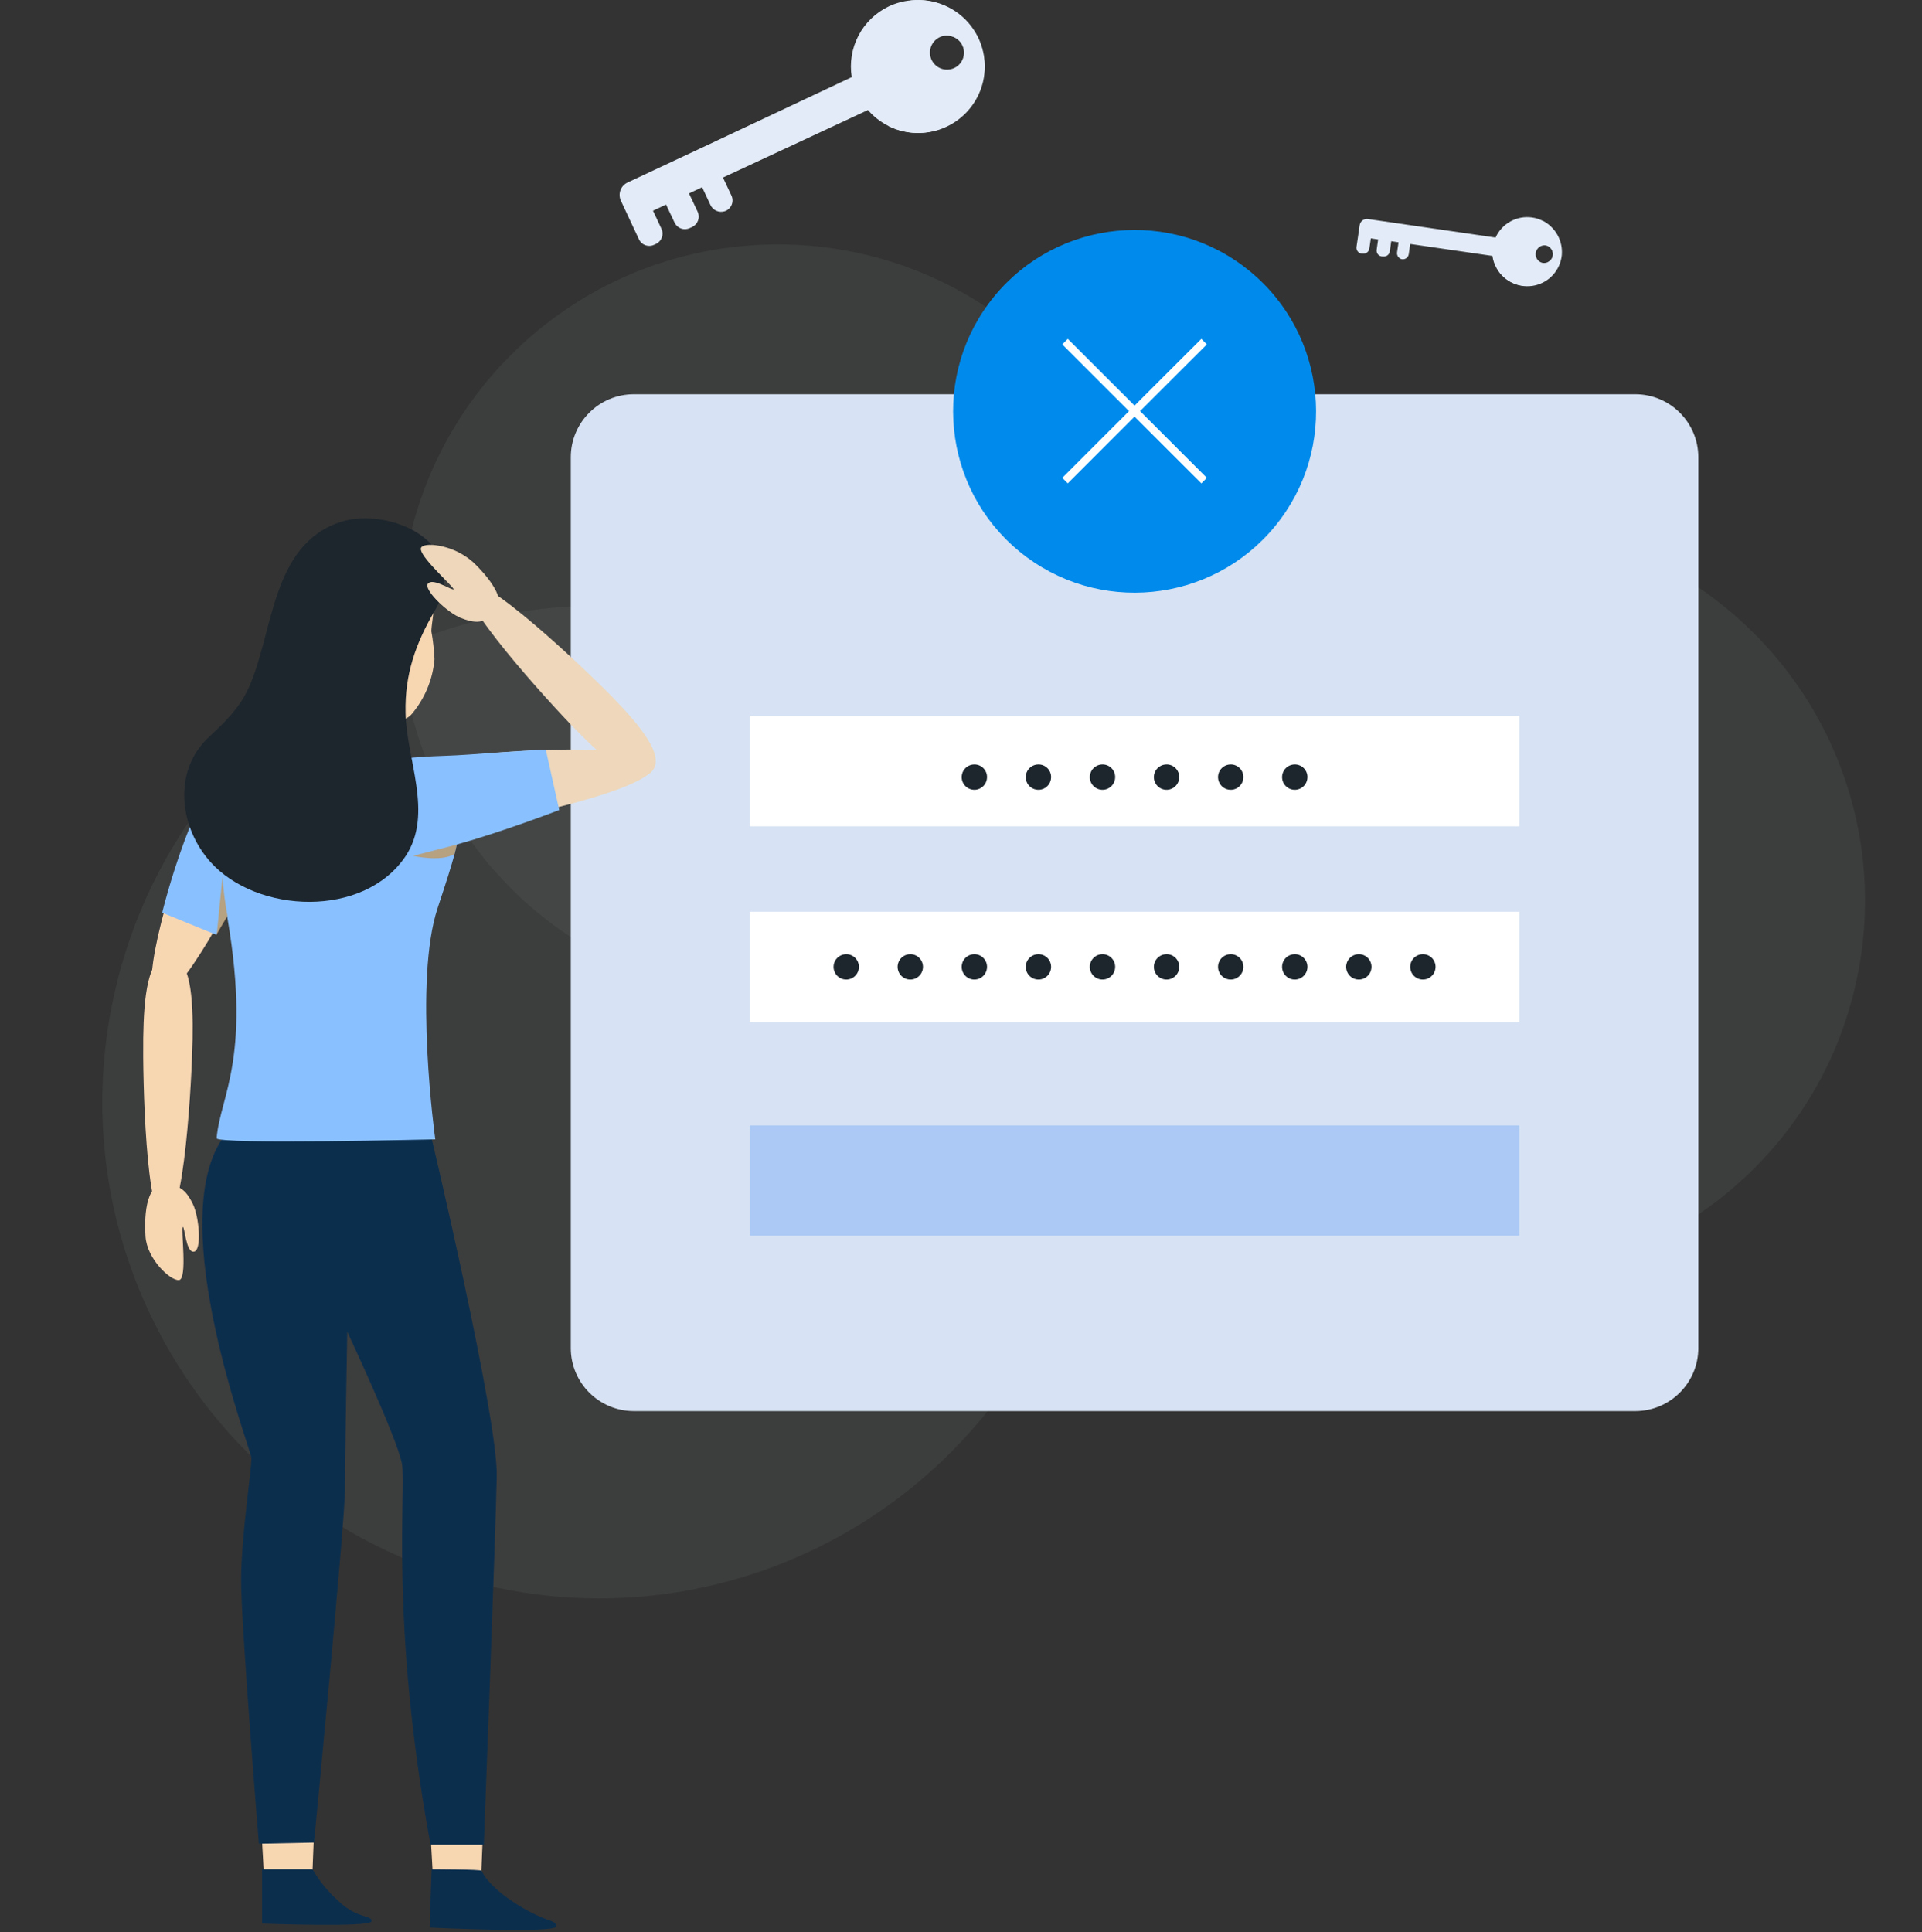 <svg width="560" height="563" viewBox="0 0 560 563" fill="none" xmlns="http://www.w3.org/2000/svg">
<rect x="0" y="0" width="560" height="563" fill="#333333" stroke="none"/>
<path d="M315.368 354.294C333.726 276.567 285.554 198.684 207.774 180.339C129.994 161.994 52.059 210.132 33.701 287.86C15.343 365.588 63.515 443.47 141.295 461.815C219.075 480.161 297.01 432.022 315.368 354.294Z" fill="#EFF4F9" fill-opacity="0.05"/>
<path d="M226.638 291.027C287.379 291.027 336.62 241.82 336.62 181.12C336.62 120.42 287.379 71.212 226.638 71.212C165.897 71.212 116.656 120.42 116.656 181.12C116.656 241.82 165.897 291.027 226.638 291.027Z" fill="#EFF4F9" fill-opacity="0.05"/>
<path d="M541.981 280.089C551.699 219.996 510.83 163.408 450.696 153.696C390.562 143.984 333.935 184.826 324.216 244.919C314.498 305.012 355.368 361.6 415.502 371.312C475.635 381.024 532.262 340.182 541.981 280.089Z" fill="#EFF4F9" fill-opacity="0.05"/>
<path d="M265.288 0.119C263.078 0.332 260.922 0.928 258.917 1.881C255.141 3.692 252.054 6.676 250.117 10.387C248.18 14.098 247.498 18.335 248.171 22.466L206.166 42.245L182.807 53.195C181.86 53.646 181.13 54.451 180.772 55.435C180.414 56.42 180.459 57.506 180.895 58.458L183.699 64.464L186.162 69.727C186.347 70.124 186.608 70.481 186.932 70.777C187.256 71.073 187.635 71.302 188.048 71.45C188.461 71.598 188.899 71.662 189.337 71.64C189.776 71.617 190.205 71.508 190.6 71.318L191.131 71.064C191.526 70.879 191.881 70.618 192.176 70.296C192.47 69.974 192.697 69.597 192.845 69.187C192.993 68.777 193.059 68.342 193.038 67.906C193.017 67.471 192.91 67.044 192.724 66.65L190.261 61.387L194.062 59.604L196.546 64.867C196.731 65.262 196.992 65.617 197.314 65.911C197.636 66.205 198.014 66.432 198.424 66.58C198.835 66.728 199.27 66.793 199.706 66.772C200.142 66.752 200.569 66.645 200.964 66.459L201.664 66.14C202.464 65.763 203.082 65.085 203.384 64.254C203.687 63.424 203.648 62.508 203.278 61.705L200.751 56.357L204.574 54.553L206.952 59.625C207.292 60.418 207.916 61.054 208.703 61.408C209.49 61.761 210.381 61.807 211.199 61.535C211.639 61.381 212.042 61.136 212.382 60.816C212.721 60.496 212.989 60.108 213.17 59.678C213.35 59.248 213.438 58.785 213.427 58.319C213.417 57.853 213.309 57.394 213.111 56.972L210.647 51.731L252.886 32.058C255.071 34.58 257.871 36.496 261.015 37.619C264.158 38.743 267.539 39.036 270.829 38.471C274.12 37.905 277.208 36.5 279.796 34.392C282.383 32.284 284.382 29.544 285.599 26.437C286.815 23.33 287.209 19.962 286.741 16.658C286.272 13.355 284.959 10.229 282.926 7.582C280.894 4.934 278.212 2.857 275.141 1.549C272.069 0.242 268.712 -0.25 265.394 0.119H265.288ZM280.153 17.924C279.748 18.582 279.194 19.135 278.537 19.541C277.88 19.947 277.138 20.195 276.368 20.264C275.599 20.333 274.824 20.221 274.105 19.939C273.386 19.656 272.743 19.21 272.227 18.636C271.71 18.062 271.335 17.375 271.131 16.63C270.927 15.886 270.899 15.104 271.05 14.347C271.201 13.59 271.527 12.878 272.001 12.269C272.475 11.66 273.085 11.169 273.782 10.836C274.682 10.413 275.689 10.272 276.67 10.433C277.478 10.558 278.243 10.881 278.896 11.372C279.55 11.863 280.072 12.507 280.416 13.248C280.761 13.989 280.917 14.804 280.871 15.619C280.825 16.435 280.578 17.227 280.153 17.924Z" fill="#E2EBF7"/>
<path d="M284.591 10.306C286.502 13.941 287.209 18.089 286.611 22.151C286.012 26.214 284.139 29.982 281.26 32.913C278.382 35.843 274.647 37.785 270.594 38.459C266.54 39.133 262.378 38.505 258.705 36.663C265.819 36.663 273.06 34.881 277.584 28.556C278.739 27.069 279.572 25.357 280.029 23.53C280.486 21.703 280.557 19.802 280.238 17.946C280.663 17.248 280.91 16.456 280.956 15.64C281.002 14.825 280.846 14.01 280.501 13.269C280.157 12.528 279.635 11.884 278.981 11.393C278.328 10.902 277.563 10.579 276.755 10.454C273.553 6.384 269.674 2.896 265.288 0.141C269.152 -0.273 273.052 0.473 276.49 2.283C279.928 4.094 282.748 6.887 284.591 10.306Z" fill="#E2EBF7"/>
<path d="M449.575 64.379C448.574 63.854 447.489 63.509 446.368 63.36C444.202 63.054 441.995 63.459 440.08 64.516C438.165 65.573 436.645 67.222 435.75 69.217L411.796 65.737L398.502 63.806C397.964 63.743 397.423 63.889 396.988 64.213C396.554 64.536 396.26 65.013 396.166 65.546L395.678 68.942L395.232 71.934C395.199 72.158 395.21 72.387 395.266 72.607C395.322 72.827 395.421 73.033 395.557 73.215C395.694 73.396 395.864 73.549 396.06 73.664C396.256 73.78 396.472 73.855 396.697 73.886H397.015C397.466 73.953 397.925 73.839 398.291 73.568C398.657 73.298 398.901 72.893 398.969 72.443L399.415 69.451L401.539 69.769L401.114 72.74C401.078 72.966 401.087 73.197 401.142 73.42C401.196 73.642 401.295 73.851 401.431 74.035C401.568 74.219 401.74 74.374 401.937 74.49C402.134 74.607 402.352 74.683 402.579 74.714H402.983C403.433 74.781 403.892 74.666 404.258 74.396C404.624 74.125 404.868 73.721 404.937 73.271L405.361 70.278L407.485 70.597L407.06 73.483C406.991 73.916 407.082 74.36 407.316 74.731C407.551 75.103 407.913 75.376 408.334 75.499C408.568 75.555 408.81 75.561 409.047 75.519C409.283 75.476 409.508 75.385 409.707 75.252C409.907 75.118 410.076 74.945 410.205 74.743C410.335 74.541 410.421 74.314 410.458 74.077L410.883 71.085L434.837 74.565C435.019 75.867 435.452 77.121 436.111 78.258C437.179 80.106 438.807 81.567 440.759 82.431C442.712 83.296 444.888 83.519 446.976 83.068C449.063 82.618 450.953 81.516 452.375 79.924C453.796 78.331 454.674 76.328 454.884 74.204C455.052 72.228 454.64 70.245 453.697 68.5C452.754 66.754 451.321 65.322 449.575 64.379ZM450.976 76.369C450.513 76.586 449.998 76.667 449.49 76.603C448.845 76.468 448.275 76.092 447.897 75.552C447.52 75.012 447.362 74.348 447.457 73.696C447.552 73.044 447.892 72.453 448.407 72.043C448.923 71.632 449.576 71.434 450.233 71.488C450.748 71.554 451.23 71.776 451.613 72.125C451.927 72.41 452.165 72.769 452.305 73.169C452.446 73.569 452.486 73.998 452.42 74.417C452.365 74.838 452.204 75.238 451.951 75.579C451.698 75.921 451.363 76.193 450.976 76.369Z" fill="#E2EBF7"/>
<path d="M455.054 74.311C454.844 76.434 453.966 78.437 452.544 80.03C451.123 81.623 449.233 82.724 447.146 83.174C445.058 83.625 442.882 83.402 440.929 82.538C438.977 81.673 437.349 80.212 436.281 78.364C437.741 79.522 439.466 80.299 441.301 80.625C443.136 80.951 445.023 80.816 446.793 80.231C447.732 79.92 448.595 79.416 449.327 78.751C450.058 78.085 450.642 77.274 451.04 76.369C451.427 76.193 451.762 75.921 452.015 75.579C452.267 75.238 452.429 74.838 452.484 74.417C452.549 73.998 452.51 73.569 452.369 73.169C452.228 72.769 451.991 72.41 451.677 72.125C451.422 69.44 450.704 66.819 449.554 64.379C451.353 65.302 452.837 66.74 453.816 68.508C454.796 70.277 455.227 72.297 455.054 74.311Z" fill="#E2EBF7"/>
<path d="M476.439 114.865H184.697C174.54 114.865 166.306 123.094 166.306 133.244V392.764C166.306 402.914 174.54 411.142 184.697 411.142H476.439C486.595 411.142 494.829 402.914 494.829 392.764V133.244C494.829 123.094 486.595 114.865 476.439 114.865Z" fill="#D7E3F4"/>
<path d="M442.695 208.623H218.462V240.753H442.695V208.623Z" fill="white"/>
<path d="M442.695 265.646H218.462V297.776H442.695V265.646Z" fill="white"/>
<path d="M442.695 327.911H218.462V360.04H442.695V327.911Z" fill="#ABC9F4"/>
<path d="M250.253 281.711C250.253 282.441 250.036 283.155 249.63 283.762C249.224 284.37 248.647 284.843 247.972 285.122C247.296 285.402 246.553 285.475 245.837 285.332C245.12 285.19 244.461 284.838 243.945 284.322C243.428 283.805 243.076 283.148 242.933 282.431C242.791 281.715 242.864 280.972 243.144 280.298C243.423 279.623 243.897 279.046 244.505 278.641C245.112 278.235 245.827 278.018 246.558 278.018C247.538 278.018 248.477 278.407 249.17 279.1C249.863 279.792 250.253 280.732 250.253 281.711Z" fill="#1D262D"/>
<path d="M287.586 281.711C287.586 282.441 287.369 283.155 286.963 283.762C286.557 284.37 285.98 284.843 285.305 285.122C284.63 285.402 283.887 285.475 283.17 285.332C282.453 285.19 281.795 284.838 281.278 284.322C280.761 283.805 280.409 283.148 280.267 282.431C280.124 281.715 280.197 280.972 280.477 280.298C280.756 279.623 281.23 279.046 281.838 278.641C282.445 278.235 283.16 278.018 283.891 278.018C284.871 278.018 285.811 278.407 286.503 279.1C287.196 279.792 287.586 280.732 287.586 281.711Z" fill="#1D262D"/>
<path d="M324.919 281.711C324.919 282.441 324.702 283.155 324.296 283.762C323.89 284.37 323.313 284.843 322.638 285.122C321.963 285.402 321.22 285.475 320.503 285.332C319.786 285.19 319.128 284.838 318.611 284.322C318.094 283.805 317.742 283.148 317.6 282.431C317.457 281.715 317.53 280.972 317.81 280.298C318.09 279.623 318.563 279.046 319.171 278.641C319.778 278.235 320.493 278.018 321.224 278.018C322.204 278.018 323.144 278.407 323.837 279.1C324.529 279.792 324.919 280.732 324.919 281.711Z" fill="#1D262D"/>
<path d="M268.919 281.711C268.919 282.441 268.702 283.155 268.296 283.762C267.89 284.37 267.313 284.843 266.638 285.122C265.963 285.402 265.22 285.475 264.503 285.332C263.786 285.19 263.128 284.838 262.611 284.322C262.094 283.805 261.743 283.148 261.6 282.431C261.457 281.715 261.531 280.972 261.81 280.298C262.09 279.623 262.563 279.046 263.171 278.641C263.779 278.235 264.493 278.018 265.224 278.018C266.204 278.018 267.144 278.407 267.837 279.1C268.53 279.792 268.919 280.732 268.919 281.711Z" fill="#1D262D"/>
<path d="M306.252 281.711C306.252 282.441 306.036 283.155 305.63 283.762C305.223 284.37 304.646 284.843 303.971 285.122C303.296 285.402 302.553 285.475 301.836 285.332C301.119 285.19 300.461 284.838 299.944 284.322C299.428 283.805 299.076 283.148 298.933 282.431C298.79 281.715 298.864 280.972 299.143 280.298C299.423 279.623 299.897 279.046 300.504 278.641C301.112 278.235 301.826 278.018 302.557 278.018C303.537 278.018 304.477 278.407 305.17 279.1C305.863 279.792 306.252 280.732 306.252 281.711Z" fill="#1D262D"/>
<path d="M380.94 281.711C380.94 282.441 380.723 283.155 380.317 283.762C379.911 284.37 379.334 284.843 378.659 285.122C377.983 285.402 377.241 285.475 376.524 285.332C375.807 285.19 375.149 284.838 374.632 284.322C374.115 283.805 373.763 283.148 373.621 282.431C373.478 281.715 373.551 280.972 373.831 280.298C374.111 279.623 374.584 279.046 375.192 278.641C375.799 278.235 376.514 278.018 377.245 278.018C378.225 278.018 379.165 278.407 379.857 279.1C380.55 279.792 380.94 280.732 380.94 281.711Z" fill="#1D262D"/>
<path d="M343.585 281.711C343.585 282.442 343.368 283.157 342.961 283.765C342.554 284.372 341.976 284.846 341.299 285.124C340.623 285.403 339.879 285.475 339.162 285.331C338.444 285.187 337.786 284.833 337.27 284.314C336.754 283.796 336.404 283.136 336.264 282.418C336.123 281.7 336.2 280.957 336.483 280.283C336.765 279.609 337.242 279.033 337.853 278.63C338.463 278.227 339.18 278.014 339.912 278.018C340.396 278.018 340.875 278.114 341.322 278.3C341.769 278.486 342.175 278.758 342.517 279.101C342.858 279.444 343.128 279.851 343.312 280.299C343.495 280.747 343.588 281.227 343.585 281.711Z" fill="#1D262D"/>
<path d="M362.273 281.711C362.273 282.441 362.057 283.155 361.651 283.762C361.244 284.37 360.667 284.843 359.992 285.122C359.317 285.402 358.574 285.475 357.857 285.332C357.14 285.19 356.482 284.838 355.965 284.322C355.449 283.805 355.097 283.148 354.954 282.431C354.811 281.715 354.885 280.972 355.164 280.298C355.444 279.623 355.918 279.046 356.525 278.641C357.133 278.235 357.847 278.018 358.578 278.018C359.558 278.018 360.498 278.407 361.191 279.1C361.884 279.792 362.273 280.732 362.273 281.711Z" fill="#1D262D"/>
<path d="M418.273 281.711C418.273 282.441 418.056 283.155 417.65 283.762C417.244 284.37 416.667 284.843 415.992 285.122C415.317 285.402 414.574 285.475 413.857 285.332C413.14 285.19 412.482 284.838 411.965 284.322C411.448 283.805 411.096 283.148 410.954 282.431C410.811 281.715 410.884 280.972 411.164 280.298C411.444 279.623 411.917 279.046 412.525 278.641C413.133 278.235 413.847 278.018 414.578 278.018C415.558 278.018 416.498 278.407 417.191 279.1C417.884 279.792 418.273 280.732 418.273 281.711Z" fill="#1D262D"/>
<path d="M399.606 281.711C399.606 282.441 399.39 283.155 398.984 283.762C398.578 284.37 398 284.843 397.325 285.122C396.65 285.402 395.907 285.475 395.19 285.332C394.473 285.19 393.815 284.838 393.298 284.322C392.782 283.805 392.43 283.148 392.287 282.431C392.144 281.715 392.218 280.972 392.497 280.298C392.777 279.623 393.251 279.046 393.858 278.641C394.466 278.235 395.18 278.018 395.911 278.018C396.891 278.018 397.831 278.407 398.524 279.1C399.217 279.792 399.606 280.732 399.606 281.711Z" fill="#1D262D"/>
<path d="M287.586 226.407C287.59 227.138 287.377 227.854 286.973 228.464C286.57 229.074 285.994 229.551 285.319 229.834C284.645 230.116 283.901 230.192 283.183 230.052C282.465 229.912 281.804 229.562 281.285 229.047C280.766 228.531 280.412 227.873 280.268 227.156C280.124 226.44 280.196 225.696 280.475 225.02C280.754 224.344 281.227 223.766 281.836 223.359C282.444 222.953 283.159 222.736 283.891 222.736C284.375 222.733 284.855 222.826 285.303 223.009C285.751 223.192 286.159 223.462 286.502 223.803C286.846 224.145 287.118 224.55 287.304 224.997C287.49 225.444 287.586 225.923 287.586 226.407Z" fill="#1D262D"/>
<path d="M324.919 226.407C324.923 227.138 324.71 227.854 324.307 228.464C323.903 229.074 323.327 229.551 322.653 229.834C321.978 230.116 321.234 230.192 320.516 230.052C319.798 229.912 319.138 229.562 318.619 229.047C318.1 228.531 317.746 227.873 317.601 227.156C317.457 226.44 317.529 225.696 317.808 225.02C318.087 224.344 318.561 223.766 319.169 223.359C319.777 222.953 320.492 222.736 321.224 222.736C321.708 222.733 322.188 222.826 322.636 223.009C323.084 223.192 323.492 223.462 323.835 223.803C324.179 224.145 324.451 224.55 324.637 224.997C324.823 225.444 324.919 225.923 324.919 226.407Z" fill="#1D262D"/>
<path d="M306.252 226.407C306.256 227.138 306.043 227.854 305.64 228.464C305.236 229.074 304.661 229.551 303.986 229.834C303.311 230.116 302.567 230.192 301.849 230.052C301.131 229.912 300.471 229.562 299.952 229.047C299.433 228.531 299.079 227.873 298.935 227.156C298.79 226.44 298.862 225.696 299.141 225.02C299.42 224.344 299.894 223.766 300.502 223.359C301.11 222.953 301.825 222.736 302.557 222.736C303.041 222.733 303.521 222.826 303.97 223.009C304.418 223.192 304.825 223.462 305.169 223.803C305.512 224.145 305.785 224.55 305.971 224.997C306.156 225.444 306.252 225.923 306.252 226.407Z" fill="#1D262D"/>
<path d="M380.94 226.407C380.944 227.138 380.731 227.854 380.327 228.464C379.924 229.074 379.348 229.551 378.673 229.834C377.999 230.116 377.255 230.192 376.537 230.052C375.819 229.912 375.158 229.562 374.639 229.047C374.121 228.531 373.766 227.873 373.622 227.156C373.478 226.44 373.55 225.696 373.829 225.02C374.108 224.344 374.581 223.766 375.19 223.359C375.798 222.953 376.513 222.736 377.245 222.736C377.729 222.733 378.209 222.826 378.657 223.009C379.105 223.192 379.513 223.462 379.856 223.803C380.2 224.145 380.472 224.55 380.658 224.997C380.844 225.444 380.94 225.923 380.94 226.407Z" fill="#1D262D"/>
<path d="M343.585 226.407C343.589 227.141 343.375 227.859 342.968 228.471C342.562 229.082 341.982 229.558 341.304 229.839C340.625 230.12 339.879 230.192 339.159 230.047C338.439 229.902 337.779 229.545 337.262 229.023C336.746 228.501 336.397 227.838 336.26 227.117C336.123 226.396 336.204 225.65 336.493 224.975C336.782 224.301 337.265 223.727 337.882 223.328C338.498 222.929 339.22 222.723 339.954 222.736C340.921 222.747 341.845 223.138 342.524 223.826C343.204 224.513 343.585 225.441 343.585 226.407Z" fill="#1D262D"/>
<path d="M362.273 226.407C362.277 227.138 362.064 227.854 361.661 228.464C361.257 229.074 360.682 229.551 360.007 229.834C359.332 230.116 358.588 230.192 357.87 230.052C357.152 229.912 356.492 229.562 355.973 229.047C355.454 228.531 355.1 227.873 354.956 227.156C354.811 226.44 354.883 225.696 355.162 225.02C355.441 224.344 355.915 223.766 356.523 223.359C357.131 222.953 357.846 222.736 358.578 222.736C359.062 222.733 359.542 222.826 359.991 223.009C360.439 223.192 360.846 223.462 361.19 223.803C361.533 224.145 361.806 224.55 361.991 224.997C362.177 225.444 362.273 225.923 362.273 226.407Z" fill="#1D262D"/>
<path d="M371.472 153.352C389.989 130.784 386.693 97.489 364.11 78.985C341.527 60.48 308.209 63.774 289.692 86.342C271.176 108.909 274.472 142.205 297.055 160.709C319.638 179.213 352.955 175.919 371.472 153.352Z" fill="url(#paint0_linear_131_4)"/>
<path d="M350.827 99.543L310.308 140.034" stroke="white" stroke-width="2.27" stroke-miterlimit="10"/>
<path d="M350.827 140.034L310.308 99.543" stroke="white" stroke-width="2.27" stroke-miterlimit="10"/>
<path d="M68.132 337.566L122.899 335.296L125.299 241.644L118.504 222.672L95.739 214.862L79.875 211.934C75.395 212.787 71.367 215.213 68.52 218.774C65.674 222.335 64.195 226.796 64.352 231.352L70.255 297.648L68.132 337.566Z" fill="#F7D6B2"/>
<path d="M90.026 197.291V216.093C90.026 216.093 94.018 218.47 103.32 218.47C108.353 218.47 109.478 219.34 109.478 219.34V209.154L90.026 197.291Z" fill="#F7D6B2"/>
<path d="M87.839 183.242C87.839 183.921 87.839 184.558 87.945 185.173C87.945 185.385 87.945 185.598 87.945 185.852C87.478 197.015 94.655 208.984 105.465 210.618H105.698H106.08C108.395 210.894 116.698 211.573 119.82 208.22C123.724 203.675 126.094 198.017 126.595 192.049C126.468 189.323 126.163 186.607 125.681 183.921C125.681 182.351 126.531 177.554 126.552 175.432C126.552 165.458 119.905 155.569 107.97 155.569C90.068 155.548 87.244 171.23 87.839 183.242Z" fill="#F7D6B2"/>
<path d="M45.855 290.539C51.716 293.001 69.066 260.213 75.415 245.74C81.765 231.267 84.144 218.767 76.966 215.775C69.788 212.783 62.61 223.33 56.813 238.015C51.015 252.701 39.972 288.099 45.855 290.539Z" fill="#F7D6B2"/>
<path d="M48.085 355.775C53.712 355.775 55.921 314.414 56.112 302.72C56.303 291.027 55.623 278.634 49.295 278.528C42.967 278.421 41.905 290.773 41.735 302.487C41.565 314.201 42.436 355.69 48.085 355.775Z" fill="#F7D6B2"/>
<path d="M48.509 344.973C41.884 344.379 42.138 356.199 42.393 360.231C42.797 366.789 49.592 373.177 52.141 372.964C54.689 372.752 52.672 358.109 53.245 357.536C53.818 356.963 54.094 365.049 56.494 364.688C58.894 364.327 58.023 354.586 56.218 350.851C54.413 347.116 52.672 345.419 48.509 344.973Z" fill="#F7D6B2"/>
<path d="M85.779 227.404C83.915 234.223 81.144 240.761 77.539 246.844C72.973 255.184 68.875 262.335 66.199 266.941C64.542 269.784 63.438 271.631 63.098 272.204C63.092 272.267 63.092 272.331 63.098 272.395L47.256 265.922C47.256 265.922 56.643 226.831 71.359 214.82C71.991 214.494 72.644 214.21 73.313 213.971C81.531 215.52 87.52 218.852 85.779 227.404Z" fill="#89C0FF"/>
<path d="M101.939 330.606C96.482 332.728 93.445 341.344 95.271 349.387C97.267 357.762 100.15 365.9 103.872 373.665C115.233 397.688 124.004 429.817 132.052 429.711C140.101 429.605 142.67 409.657 134.877 383.703C127.741 360.231 121.222 329.46 115.297 327.932C112.303 327.147 106.717 328.802 101.939 330.606Z" fill="#F7D6B2"/>
<path d="M134.707 424.576C112.834 417.891 122.73 523.575 130.077 542.356C137.425 561.138 140.164 511.033 141.481 478.691C142.798 446.349 143.286 427.207 134.707 424.576Z" fill="#F7D6B2"/>
<path d="M124.386 518.843C124.62 519.182 126.212 548.023 126.212 548.023C126.212 548.023 140.143 549.02 140.143 548.023C140.143 547.025 141.205 522.005 141.205 522.005L124.386 518.843Z" fill="#F7D6B2"/>
<path d="M75.182 518.843C75.437 519.182 77.008 548.023 77.008 548.023C77.008 548.023 90.939 549.02 90.939 548.023C90.939 547.025 92.001 522.005 92.001 522.005L75.182 518.843Z" fill="#F7D6B2"/>
<path d="M75.352 330.224C69.576 331.2 64.925 339.095 65.18 347.371C65.497 355.969 66.743 364.507 68.896 372.837C75.267 398.6 77.751 431.833 85.672 433.277C93.594 434.72 100.071 415.684 97.352 388.711C94.931 364.306 94.486 332.855 88.964 330.203C86.182 328.844 80.385 329.375 75.352 330.224Z" fill="#F7D6B2"/>
<path d="M88.688 426.846C67.197 419.058 73.186 525.146 79.578 544.266C85.97 563.387 89.792 513.474 92.744 481.174C95.696 448.875 97.14 429.86 88.688 426.846Z" fill="#F7D6B2"/>
<path d="M125.618 331.094C125.618 331.094 145.07 412.946 144.73 430.178C144.39 447.41 140.971 537.518 140.971 537.518C140.971 537.518 125.469 537.518 125.448 537.518C113.471 472.473 118.419 433.743 117.102 426.443C115.785 419.143 101.175 388.011 101.175 388.011C101.175 388.011 100.517 423.79 100.517 433.743C100.517 443.696 91.491 536.86 91.491 536.86L75.437 537.199C75.437 537.199 70.255 473.534 70.255 460.589C70.255 447.644 73.419 427.441 73.249 424.788C73.08 422.135 48.042 357.175 64.628 331.985C86.395 298.858 125.618 331.094 125.618 331.094Z" fill="#0B2E4D"/>
<path d="M133.454 241.941C133.496 243.366 133.368 244.791 133.072 246.186C132.902 246.95 132.711 247.841 132.413 248.944C131.585 252.064 130.12 256.712 127.508 264.585C120.478 285.807 126.743 331.518 126.828 331.964C126.828 331.964 62.992 333.492 63.12 331.646C64.139 319.04 73.865 307.835 65.562 263.545C58.745 227.107 67.813 213.249 75.819 212.294C91.576 210.406 119.417 219.807 123.218 223.33C127.019 226.853 133.326 234.089 133.454 241.941Z" fill="#89C0FF"/>
<path d="M190.622 222.82C189.772 216.581 152.991 218.194 137.531 220.04C122.071 221.887 110.052 226.131 111.092 233.75C112.133 241.368 124.768 242.238 140.249 239.819C155.731 237.4 191.471 229.06 190.622 222.82Z" fill="#EED7BA"/>
<path d="M162.93 236.02C162.93 236.02 146.047 242.514 133.008 246.08C125.023 248.202 117.867 247.459 116.274 242.727C116.274 242.599 116.019 242.726 115.892 242.578C107.779 239.373 105.274 225.813 113.195 222.269C117.824 220.147 127.678 220.507 136.257 219.871C152.949 218.64 159.022 218.406 159.022 218.406L162.717 235.023L162.93 236.02Z" fill="#89C0FF"/>
<path d="M129.525 169.214C129.262 172.312 128.28 175.305 126.658 177.958C121.094 187.486 117.909 196.484 118.164 207.668C118.334 221.08 126.403 237.06 118.164 249.475C106.038 267.556 74.906 266.261 61.336 251.173C52.289 241.092 50.208 224.752 60.826 214.777C65.413 210.533 69.724 206.395 72.379 200.601C79.769 184.494 78.877 158.582 99.412 152.025C110.731 148.375 130.332 154.784 129.525 169.214Z" fill="#1D262D"/>
<path d="M140.334 545.094C140.334 545.094 141.8 549.338 150.676 554.899C159.553 560.459 161.889 559.143 162.08 561.265C162.271 563.387 125.172 561.626 125.172 561.626L125.766 544.648C125.766 544.648 140.334 544.648 140.334 545.094Z" fill="#0B2E4D"/>
<path d="M91.045 544.627C93.08 548.139 95.669 551.299 98.712 553.986C103.978 559.1 108.65 557.997 108.225 559.822C107.801 561.647 76.371 560.459 76.371 560.459V544.627H91.045Z" fill="#0B2E4D"/>
<path d="M136.087 170.063C132.095 173.968 159.744 204.464 167.941 212.783C176.139 221.102 185.249 229.272 189.751 224.9C194.253 220.529 186.268 211.149 178.156 202.83C170.044 194.511 140.101 166.158 136.087 170.063Z" fill="#EED7BA"/>
<path d="M122.793 159.41C121.243 160.959 129.504 168.514 131.649 170.954C131.989 171.336 132.18 171.591 132.158 171.697C132.137 171.803 132.031 171.697 131.819 171.697C130.545 171.336 126 168.45 124.683 170.042C123.367 171.634 129.546 177.745 133.475 179.677L134.133 179.995C137.935 181.523 140.504 181.756 143.775 179.252C149.041 175.263 140.929 166.774 138.062 163.994C135.507 161.68 132.411 160.046 129.058 159.24C126.17 158.561 123.664 158.54 122.793 159.41Z" fill="#EED7BA"/>
<path style="mix-blend-mode:multiply" opacity="0.5" d="M66.263 266.792V266.941C64.606 269.784 63.502 271.631 63.162 272.204L64.84 255.353C65.07 259.193 65.545 263.013 66.263 266.792Z" fill="url(#paint1_linear_131_4)"/>
<path style="mix-blend-mode:multiply" opacity="0.5" d="M133.072 246.079C132.902 246.843 132.71 247.735 132.413 248.838C128.4 251.236 120.372 249.369 120.372 249.369L133.114 246.079H133.072Z" fill="url(#paint2_linear_131_4)"/>
<defs>
<linearGradient id="paint0_linear_131_4" x1="29421.9" y1="15467.3" x2="29421.9" y2="20642.6" gradientUnits="userSpaceOnUse">
<stop stop-color="#008BEC"/>
<stop offset="1" stop-color="#0077EC"/>
</linearGradient>
<linearGradient id="paint1_linear_131_4" x1="527.085" y1="4261.29" x2="531.704" y2="4261.29" gradientUnits="userSpaceOnUse">
<stop offset="0.06" stop-color="#E38204"/>
<stop offset="1" stop-color="#E35802"/>
</linearGradient>
<linearGradient id="paint2_linear_131_4" x1="2370.55" y1="1163.29" x2="2446.75" y2="1163.29" gradientUnits="userSpaceOnUse">
<stop offset="0.06" stop-color="#E38204"/>
<stop offset="1" stop-color="#E35802"/>
</linearGradient>
</defs>
</svg>
